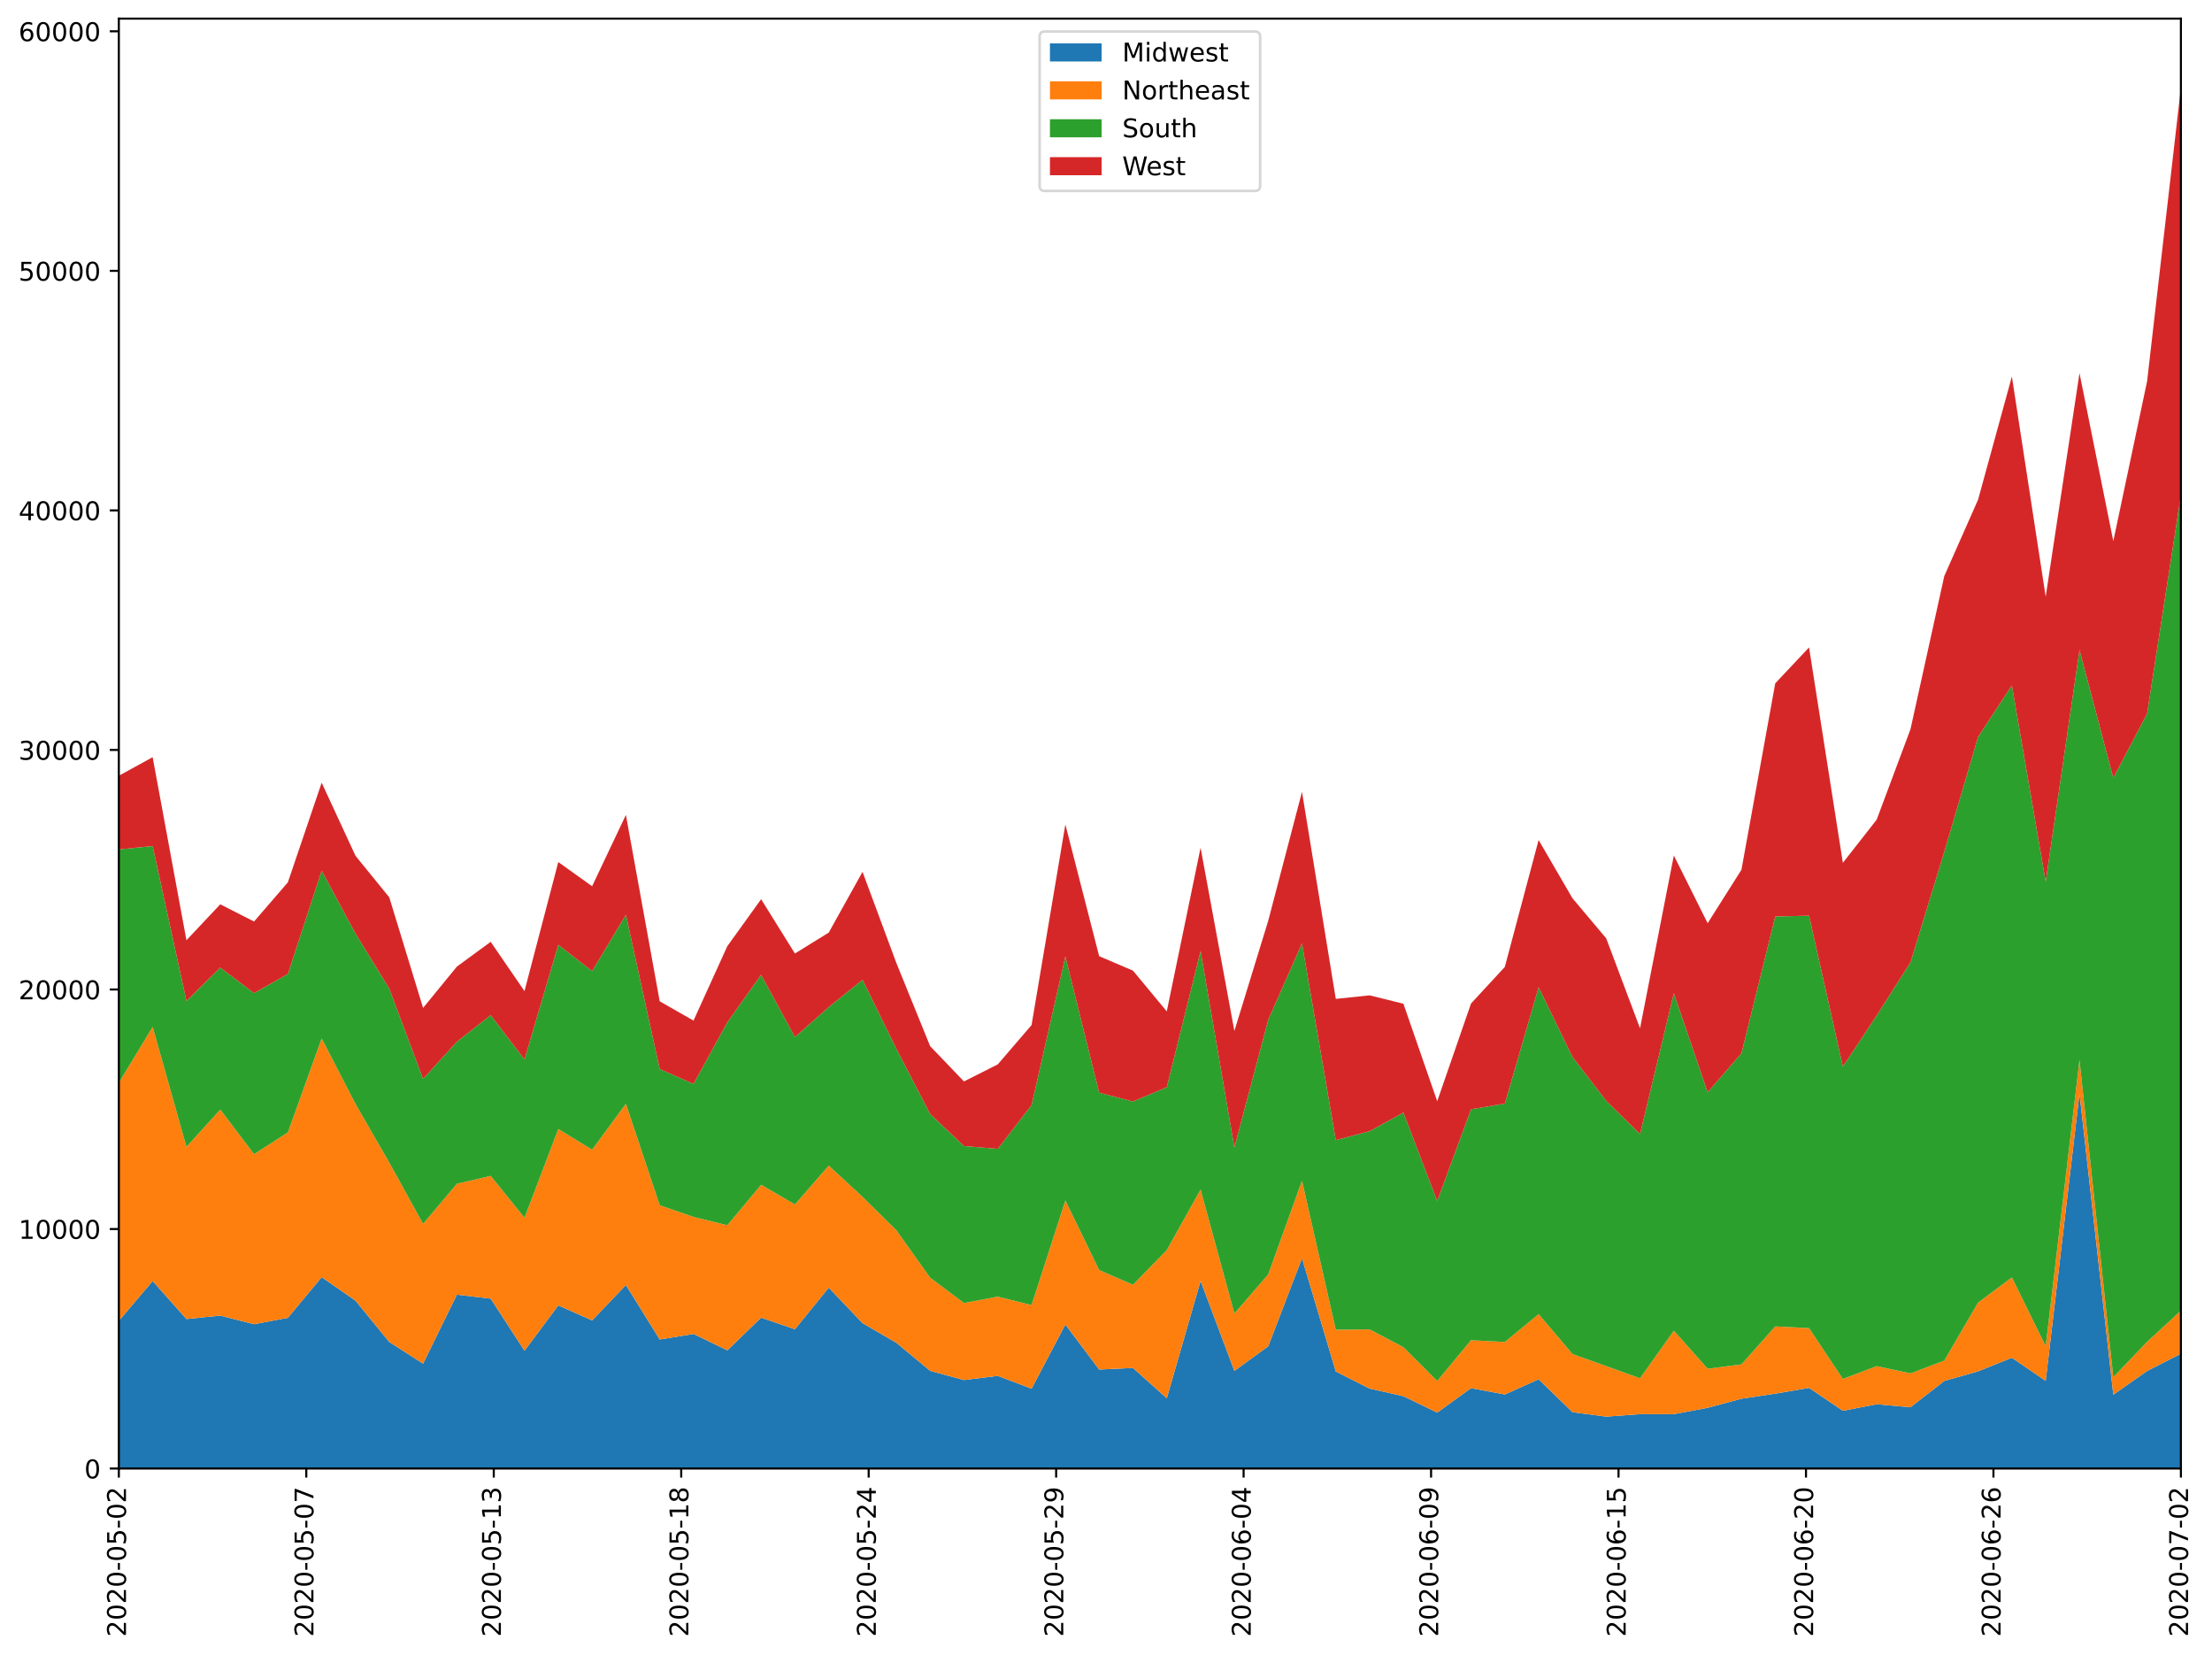 <?xml version="1.0" encoding="utf-8" standalone="no"?>
<!DOCTYPE svg PUBLIC "-//W3C//DTD SVG 1.1//EN"
  "http://www.w3.org/Graphics/SVG/1.1/DTD/svg11.dtd">
<!-- Created with matplotlib (https://matplotlib.org/) -->
<svg height="640.776pt" version="1.1" viewBox="0 0 856.462 640.776" width="856.462pt" xmlns="http://www.w3.org/2000/svg" xmlns:xlink="http://www.w3.org/1999/xlink">
 <defs>
  <style type="text/css">
*{stroke-linecap:butt;stroke-linejoin:round;}
  </style>
 </defs>
 <g id="figure_1">
  <g id="patch_1">
   <path d="M 0 640.776 
L 856.462 640.776 
L 856.462 0 
L 0 0 
z
" style="fill:#ffffff;"/>
  </g>
  <g id="axes_1">
   <g id="patch_2">
    <path d="M 46.013 568.46 
L 844.423 568.46 
L 844.423 7.2 
L 46.013 7.2 
z
" style="fill:#ffffff;"/>
   </g>
   <g id="PolyCollection_1">
    <path clip-path="url(#p69c8bb317d)" d="M 46.013 511.289 
L 46.013 568.46 
L 59.101 568.46 
L 72.19 568.46 
L 85.279 568.46 
L 98.367 568.46 
L 111.456 568.46 
L 124.545 568.46 
L 137.633 568.46 
L 150.722 568.46 
L 163.811 568.46 
L 176.899 568.46 
L 189.988 568.46 
L 203.077 568.46 
L 216.165 568.46 
L 229.254 568.46 
L 242.343 568.46 
L 255.432 568.46 
L 268.52 568.46 
L 281.609 568.46 
L 294.698 568.46 
L 307.786 568.46 
L 320.875 568.46 
L 333.964 568.46 
L 347.052 568.46 
L 360.141 568.46 
L 373.23 568.46 
L 386.318 568.46 
L 399.407 568.46 
L 412.496 568.46 
L 425.584 568.46 
L 438.673 568.46 
L 451.762 568.46 
L 464.851 568.46 
L 477.939 568.46 
L 491.028 568.46 
L 504.117 568.46 
L 517.205 568.46 
L 530.294 568.46 
L 543.383 568.46 
L 556.471 568.46 
L 569.56 568.46 
L 582.649 568.46 
L 595.737 568.46 
L 608.826 568.46 
L 621.915 568.46 
L 635.003 568.46 
L 648.092 568.46 
L 661.181 568.46 
L 674.27 568.46 
L 687.358 568.46 
L 700.447 568.46 
L 713.536 568.46 
L 726.624 568.46 
L 739.713 568.46 
L 752.802 568.46 
L 765.89 568.46 
L 778.979 568.46 
L 792.068 568.46 
L 805.156 568.46 
L 818.245 568.46 
L 831.334 568.46 
L 844.423 568.46 
L 844.423 524.01 
L 844.423 524.01 
L 831.334 530.697 
L 818.245 539.878 
L 805.156 423.313 
L 792.068 534.538 
L 778.979 525.567 
L 765.89 530.829 
L 752.802 534.551 
L 739.713 544.735 
L 726.624 543.572 
L 713.536 546.106 
L 700.447 537.231 
L 687.358 539.474 
L 674.27 541.429 
L 661.181 544.942 
L 648.092 547.41 
L 635.003 547.4 
L 621.915 548.365 
L 608.826 546.634 
L 595.737 533.908 
L 582.649 539.779 
L 569.56 537.335 
L 556.471 546.805 
L 543.383 540.449 
L 530.294 537.505 
L 517.205 530.888 
L 504.117 487.064 
L 491.028 521.147 
L 477.939 530.658 
L 464.851 495.843 
L 451.762 541.261 
L 438.673 529.51 
L 425.584 530.141 
L 412.496 512.695 
L 399.407 537.552 
L 386.318 532.576 
L 373.23 534.206 
L 360.141 530.635 
L 347.052 519.778 
L 333.964 512.18 
L 320.875 498.446 
L 307.786 514.544 
L 294.698 510.043 
L 281.609 522.698 
L 268.52 516.354 
L 255.432 518.499 
L 242.343 497.414 
L 229.254 511.114 
L 216.165 505.312 
L 203.077 522.856 
L 189.988 502.688 
L 176.899 501.151 
L 163.811 527.851 
L 150.722 519.472 
L 137.633 503.47 
L 124.545 494.371 
L 111.456 510.113 
L 98.367 512.587 
L 85.279 509.255 
L 72.19 510.583 
L 59.101 495.884 
L 46.013 511.289 
z
" style="fill:#1f77b4;"/>
   </g>
   <g id="PolyCollection_2">
    <path clip-path="url(#p69c8bb317d)" d="M 46.013 419.152 
L 46.013 511.289 
L 59.101 495.884 
L 72.19 510.583 
L 85.279 509.255 
L 98.367 512.587 
L 111.456 510.113 
L 124.545 494.371 
L 137.633 503.47 
L 150.722 519.472 
L 163.811 527.851 
L 176.899 501.151 
L 189.988 502.688 
L 203.077 522.856 
L 216.165 505.312 
L 229.254 511.114 
L 242.343 497.414 
L 255.432 518.499 
L 268.52 516.354 
L 281.609 522.698 
L 294.698 510.043 
L 307.786 514.544 
L 320.875 498.446 
L 333.964 512.18 
L 347.052 519.778 
L 360.141 530.635 
L 373.23 534.206 
L 386.318 532.576 
L 399.407 537.552 
L 412.496 512.695 
L 425.584 530.141 
L 438.673 529.51 
L 451.762 541.261 
L 464.851 495.843 
L 477.939 530.658 
L 491.028 521.147 
L 504.117 487.064 
L 517.205 530.888 
L 530.294 537.505 
L 543.383 540.449 
L 556.471 546.805 
L 569.56 537.335 
L 582.649 539.779 
L 595.737 533.908 
L 608.826 546.634 
L 621.915 548.365 
L 635.003 547.4 
L 648.092 547.41 
L 661.181 544.942 
L 674.27 541.429 
L 687.358 539.474 
L 700.447 537.231 
L 713.536 546.106 
L 726.624 543.572 
L 739.713 544.735 
L 752.802 534.551 
L 765.89 530.829 
L 778.979 525.567 
L 792.068 534.538 
L 805.156 423.313 
L 818.245 539.878 
L 831.334 530.697 
L 844.423 524.01 
L 844.423 507.335 
L 844.423 507.335 
L 831.334 519.391 
L 818.245 533.091 
L 805.156 410.295 
L 792.068 521.089 
L 778.979 494.471 
L 765.89 504.217 
L 752.802 526.674 
L 739.713 531.615 
L 726.624 528.819 
L 713.536 533.768 
L 700.447 514.11 
L 687.358 513.43 
L 674.27 528.128 
L 661.181 529.825 
L 648.092 515.084 
L 635.003 533.524 
L 621.915 528.81 
L 608.826 524.108 
L 595.737 508.684 
L 582.649 519.47 
L 569.56 518.78 
L 556.471 534.555 
L 543.383 521.488 
L 530.294 514.597 
L 517.205 514.732 
L 504.117 457.043 
L 491.028 493.295 
L 477.939 508.435 
L 464.851 460.473 
L 451.762 483.882 
L 438.673 497.317 
L 425.584 491.621 
L 412.496 464.685 
L 399.407 505.174 
L 386.318 501.919 
L 373.23 504.383 
L 360.141 494.591 
L 347.052 476.217 
L 333.964 463.288 
L 320.875 451.203 
L 307.786 466.241 
L 294.698 458.619 
L 281.609 474.282 
L 268.52 471.053 
L 255.432 466.544 
L 242.343 427.256 
L 229.254 445.037 
L 216.165 437.031 
L 203.077 471.382 
L 189.988 455.171 
L 176.899 458.223 
L 163.811 473.752 
L 150.722 450.029 
L 137.633 427.308 
L 124.545 401.963 
L 111.456 438.348 
L 98.367 446.758 
L 85.279 429.505 
L 72.19 443.936 
L 59.101 397.486 
L 46.013 419.152 
z
" style="fill:#ff7f0e;"/>
   </g>
   <g id="PolyCollection_3">
    <path clip-path="url(#p69c8bb317d)" d="M 46.013 328.804 
L 46.013 419.152 
L 59.101 397.486 
L 72.19 443.936 
L 85.279 429.505 
L 98.367 446.758 
L 111.456 438.348 
L 124.545 401.963 
L 137.633 427.308 
L 150.722 450.029 
L 163.811 473.752 
L 176.899 458.223 
L 189.988 455.171 
L 203.077 471.382 
L 216.165 437.031 
L 229.254 445.037 
L 242.343 427.256 
L 255.432 466.544 
L 268.52 471.053 
L 281.609 474.282 
L 294.698 458.619 
L 307.786 466.241 
L 320.875 451.203 
L 333.964 463.288 
L 347.052 476.217 
L 360.141 494.591 
L 373.23 504.383 
L 386.318 501.919 
L 399.407 505.174 
L 412.496 464.685 
L 425.584 491.621 
L 438.673 497.317 
L 451.762 483.882 
L 464.851 460.473 
L 477.939 508.435 
L 491.028 493.295 
L 504.117 457.043 
L 517.205 514.732 
L 530.294 514.597 
L 543.383 521.488 
L 556.471 534.555 
L 569.56 518.78 
L 582.649 519.47 
L 595.737 508.684 
L 608.826 524.108 
L 621.915 528.81 
L 635.003 533.524 
L 648.092 515.084 
L 661.181 529.825 
L 674.27 528.128 
L 687.358 513.43 
L 700.447 514.11 
L 713.536 533.768 
L 726.624 528.819 
L 739.713 531.615 
L 752.802 526.674 
L 765.89 504.217 
L 778.979 494.471 
L 792.068 521.089 
L 805.156 410.295 
L 818.245 533.091 
L 831.334 519.391 
L 844.423 507.335 
L 844.423 191.659 
L 844.423 191.659 
L 831.334 276.249 
L 818.245 301.134 
L 805.156 251.592 
L 792.068 341.275 
L 778.979 265.299 
L 765.89 285.241 
L 752.802 329.714 
L 739.713 372.517 
L 726.624 393.102 
L 713.536 412.845 
L 700.447 354.447 
L 687.358 354.753 
L 674.27 407.711 
L 661.181 422.821 
L 648.092 384.484 
L 635.003 438.988 
L 621.915 426.118 
L 608.826 409.112 
L 595.737 382.154 
L 582.649 427.188 
L 569.56 429.385 
L 556.471 464.902 
L 543.383 430.675 
L 530.294 437.883 
L 517.205 441.317 
L 504.117 365.169 
L 491.028 394.781 
L 477.939 444.161 
L 464.851 368.142 
L 451.762 420.845 
L 438.673 426.374 
L 425.584 422.967 
L 412.496 370.262 
L 399.407 427.761 
L 386.318 444.709 
L 373.23 443.623 
L 360.141 431.205 
L 347.052 405.942 
L 333.964 379.264 
L 320.875 389.83 
L 307.786 401.429 
L 294.698 377.345 
L 281.609 395.717 
L 268.52 419.581 
L 255.432 413.808 
L 242.343 354.107 
L 229.254 375.892 
L 216.165 365.732 
L 203.077 410.111 
L 189.988 392.951 
L 176.899 403.237 
L 163.811 417.63 
L 150.722 382.685 
L 137.633 361.358 
L 124.545 337.032 
L 111.456 377.021 
L 98.367 384.423 
L 85.279 374.545 
L 72.19 387.48 
L 59.101 327.495 
L 46.013 328.804 
z
" style="fill:#2ca02c;"/>
   </g>
   <g id="PolyCollection_4">
    <path clip-path="url(#p69c8bb317d)" d="M 46.013 300.28 
L 46.013 328.804 
L 59.101 327.495 
L 72.19 387.48 
L 85.279 374.545 
L 98.367 384.423 
L 111.456 377.021 
L 124.545 337.032 
L 137.633 361.358 
L 150.722 382.685 
L 163.811 417.63 
L 176.899 403.237 
L 189.988 392.951 
L 203.077 410.111 
L 216.165 365.732 
L 229.254 375.892 
L 242.343 354.107 
L 255.432 413.808 
L 268.52 419.581 
L 281.609 395.717 
L 294.698 377.345 
L 307.786 401.429 
L 320.875 389.83 
L 333.964 379.264 
L 347.052 405.942 
L 360.141 431.205 
L 373.23 443.623 
L 386.318 444.709 
L 399.407 427.761 
L 412.496 370.262 
L 425.584 422.967 
L 438.673 426.374 
L 451.762 420.845 
L 464.851 368.142 
L 477.939 444.161 
L 491.028 394.781 
L 504.117 365.169 
L 517.205 441.317 
L 530.294 437.883 
L 543.383 430.675 
L 556.471 464.902 
L 569.56 429.385 
L 582.649 427.188 
L 595.737 382.154 
L 608.826 409.112 
L 621.915 426.118 
L 635.003 438.988 
L 648.092 384.484 
L 661.181 422.821 
L 674.27 407.711 
L 687.358 354.753 
L 700.447 354.447 
L 713.536 412.845 
L 726.624 393.102 
L 739.713 372.517 
L 752.802 329.714 
L 765.89 285.241 
L 778.979 265.299 
L 792.068 341.275 
L 805.156 251.592 
L 818.245 301.134 
L 831.334 276.249 
L 844.423 191.659 
L 844.423 33.927 
L 844.423 33.927 
L 831.334 147.586 
L 818.245 209.466 
L 805.156 144.43 
L 792.068 230.968 
L 778.979 145.737 
L 765.89 193.422 
L 752.802 222.995 
L 739.713 282.293 
L 726.624 317.288 
L 713.536 333.983 
L 700.447 250.603 
L 687.358 264.505 
L 674.27 336.677 
L 661.181 357.364 
L 648.092 331.145 
L 635.003 398.044 
L 621.915 363.234 
L 608.826 347.684 
L 595.737 325.154 
L 582.649 374.288 
L 569.56 388.454 
L 556.471 426.283 
L 543.383 388.528 
L 530.294 385.289 
L 517.205 386.662 
L 504.117 306.516 
L 491.028 356.467 
L 477.939 399.079 
L 464.851 328.144 
L 451.762 391.495 
L 438.673 375.722 
L 425.584 370.129 
L 412.496 319.148 
L 399.407 396.796 
L 386.318 412.016 
L 373.23 418.611 
L 360.141 404.955 
L 347.052 372.736 
L 333.964 337.473 
L 320.875 360.996 
L 307.786 369.096 
L 294.698 348.077 
L 281.609 366.254 
L 268.52 395.064 
L 255.432 387.592 
L 242.343 315.444 
L 229.254 343.054 
L 216.165 333.69 
L 203.077 383.642 
L 189.988 364.574 
L 176.899 374.167 
L 163.811 390.15 
L 150.722 347.355 
L 137.633 331.243 
L 124.545 302.971 
L 111.456 341.542 
L 98.367 356.699 
L 85.279 350.053 
L 72.19 363.957 
L 59.101 293.096 
L 46.013 300.28 
z
" style="fill:#d62728;"/>
   </g>
   <g id="matplotlib.axis_1">
    <g id="xtick_1">
     <g id="line2d_1">
      <defs>
       <path d="M 0 0 
L 0 3.5 
" id="md967448b4c" style="stroke:#000000;stroke-width:0.8;"/>
      </defs>
      <g>
       <use style="stroke:#000000;stroke-width:0.8;" x="46.013" xlink:href="#md967448b4c" y="568.46"/>
      </g>
     </g>
     <g id="text_1">
      <!-- 2020-05-02 -->
      <defs>
       <path d="M 19.188 8.297 
L 53.609 8.297 
L 53.609 0 
L 7.328 0 
L 7.328 8.297 
Q 12.938 14.109 22.625 23.891 
Q 32.328 33.688 34.812 36.531 
Q 39.547 41.844 41.422 45.531 
Q 43.312 49.219 43.312 52.781 
Q 43.312 58.594 39.234 62.25 
Q 35.156 65.922 28.609 65.922 
Q 23.969 65.922 18.812 64.312 
Q 13.672 62.703 7.812 59.422 
L 7.812 69.391 
Q 13.766 71.781 18.938 73 
Q 24.125 74.219 28.422 74.219 
Q 39.75 74.219 46.484 68.547 
Q 53.219 62.891 53.219 53.422 
Q 53.219 48.922 51.531 44.891 
Q 49.859 40.875 45.406 35.406 
Q 44.188 33.984 37.641 27.219 
Q 31.109 20.453 19.188 8.297 
z
" id="DejaVuSans-50"/>
       <path d="M 31.781 66.406 
Q 24.172 66.406 20.328 58.906 
Q 16.5 51.422 16.5 36.375 
Q 16.5 21.391 20.328 13.891 
Q 24.172 6.391 31.781 6.391 
Q 39.453 6.391 43.281 13.891 
Q 47.125 21.391 47.125 36.375 
Q 47.125 51.422 43.281 58.906 
Q 39.453 66.406 31.781 66.406 
z
M 31.781 74.219 
Q 44.047 74.219 50.516 64.516 
Q 56.984 54.828 56.984 36.375 
Q 56.984 17.969 50.516 8.266 
Q 44.047 -1.422 31.781 -1.422 
Q 19.531 -1.422 13.062 8.266 
Q 6.594 17.969 6.594 36.375 
Q 6.594 54.828 13.062 64.516 
Q 19.531 74.219 31.781 74.219 
z
" id="DejaVuSans-48"/>
       <path d="M 4.891 31.391 
L 31.203 31.391 
L 31.203 23.391 
L 4.891 23.391 
z
" id="DejaVuSans-45"/>
       <path d="M 10.797 72.906 
L 49.516 72.906 
L 49.516 64.594 
L 19.828 64.594 
L 19.828 46.734 
Q 21.969 47.469 24.109 47.828 
Q 26.266 48.188 28.422 48.188 
Q 40.625 48.188 47.75 41.5 
Q 54.891 34.812 54.891 23.391 
Q 54.891 11.625 47.562 5.094 
Q 40.234 -1.422 26.906 -1.422 
Q 22.312 -1.422 17.547 -0.641 
Q 12.797 0.141 7.719 1.703 
L 7.719 11.625 
Q 12.109 9.234 16.797 8.062 
Q 21.484 6.891 26.703 6.891 
Q 35.156 6.891 40.078 11.328 
Q 45.016 15.766 45.016 23.391 
Q 45.016 31 40.078 35.438 
Q 35.156 39.891 26.703 39.891 
Q 22.75 39.891 18.812 39.016 
Q 14.891 38.141 10.797 36.281 
z
" id="DejaVuSans-53"/>
      </defs>
      <g transform="translate(48.772 633.576)rotate(-90)scale(0.1 -0.1)">
       <use xlink:href="#DejaVuSans-50"/>
       <use x="63.623" xlink:href="#DejaVuSans-48"/>
       <use x="127.246" xlink:href="#DejaVuSans-50"/>
       <use x="190.869" xlink:href="#DejaVuSans-48"/>
       <use x="254.492" xlink:href="#DejaVuSans-45"/>
       <use x="290.576" xlink:href="#DejaVuSans-48"/>
       <use x="354.199" xlink:href="#DejaVuSans-53"/>
       <use x="417.822" xlink:href="#DejaVuSans-45"/>
       <use x="453.906" xlink:href="#DejaVuSans-48"/>
       <use x="517.529" xlink:href="#DejaVuSans-50"/>
      </g>
     </g>
    </g>
    <g id="xtick_2">
     <g id="line2d_2">
      <g>
       <use style="stroke:#000000;stroke-width:0.8;" x="118.595" xlink:href="#md967448b4c" y="568.46"/>
      </g>
     </g>
     <g id="text_2">
      <!-- 2020-05-07 -->
      <defs>
       <path d="M 8.203 72.906 
L 55.078 72.906 
L 55.078 68.703 
L 28.609 0 
L 18.312 0 
L 43.219 64.594 
L 8.203 64.594 
z
" id="DejaVuSans-55"/>
      </defs>
      <g transform="translate(121.355 633.576)rotate(-90)scale(0.1 -0.1)">
       <use xlink:href="#DejaVuSans-50"/>
       <use x="63.623" xlink:href="#DejaVuSans-48"/>
       <use x="127.246" xlink:href="#DejaVuSans-50"/>
       <use x="190.869" xlink:href="#DejaVuSans-48"/>
       <use x="254.492" xlink:href="#DejaVuSans-45"/>
       <use x="290.576" xlink:href="#DejaVuSans-48"/>
       <use x="354.199" xlink:href="#DejaVuSans-53"/>
       <use x="417.822" xlink:href="#DejaVuSans-45"/>
       <use x="453.906" xlink:href="#DejaVuSans-48"/>
       <use x="517.529" xlink:href="#DejaVuSans-55"/>
      </g>
     </g>
    </g>
    <g id="xtick_3">
     <g id="line2d_3">
      <g>
       <use style="stroke:#000000;stroke-width:0.8;" x="191.178" xlink:href="#md967448b4c" y="568.46"/>
      </g>
     </g>
     <g id="text_3">
      <!-- 2020-05-13 -->
      <defs>
       <path d="M 12.406 8.297 
L 28.516 8.297 
L 28.516 63.922 
L 10.984 60.406 
L 10.984 69.391 
L 28.422 72.906 
L 38.281 72.906 
L 38.281 8.297 
L 54.391 8.297 
L 54.391 0 
L 12.406 0 
z
" id="DejaVuSans-49"/>
       <path d="M 40.578 39.312 
Q 47.656 37.797 51.625 33 
Q 55.609 28.219 55.609 21.188 
Q 55.609 10.406 48.188 4.484 
Q 40.766 -1.422 27.094 -1.422 
Q 22.516 -1.422 17.656 -0.516 
Q 12.797 0.391 7.625 2.203 
L 7.625 11.719 
Q 11.719 9.328 16.594 8.109 
Q 21.484 6.891 26.812 6.891 
Q 36.078 6.891 40.938 10.547 
Q 45.797 14.203 45.797 21.188 
Q 45.797 27.641 41.281 31.266 
Q 36.766 34.906 28.719 34.906 
L 20.219 34.906 
L 20.219 43.016 
L 29.109 43.016 
Q 36.375 43.016 40.234 45.922 
Q 44.094 48.828 44.094 54.297 
Q 44.094 59.906 40.109 62.906 
Q 36.141 65.922 28.719 65.922 
Q 24.656 65.922 20.016 65.031 
Q 15.375 64.156 9.812 62.312 
L 9.812 71.094 
Q 15.438 72.656 20.344 73.438 
Q 25.25 74.219 29.594 74.219 
Q 40.828 74.219 47.359 69.109 
Q 53.906 64.016 53.906 55.328 
Q 53.906 49.266 50.438 45.094 
Q 46.969 40.922 40.578 39.312 
z
" id="DejaVuSans-51"/>
      </defs>
      <g transform="translate(193.937 633.576)rotate(-90)scale(0.1 -0.1)">
       <use xlink:href="#DejaVuSans-50"/>
       <use x="63.623" xlink:href="#DejaVuSans-48"/>
       <use x="127.246" xlink:href="#DejaVuSans-50"/>
       <use x="190.869" xlink:href="#DejaVuSans-48"/>
       <use x="254.492" xlink:href="#DejaVuSans-45"/>
       <use x="290.576" xlink:href="#DejaVuSans-48"/>
       <use x="354.199" xlink:href="#DejaVuSans-53"/>
       <use x="417.822" xlink:href="#DejaVuSans-45"/>
       <use x="453.906" xlink:href="#DejaVuSans-49"/>
       <use x="517.529" xlink:href="#DejaVuSans-51"/>
      </g>
     </g>
    </g>
    <g id="xtick_4">
     <g id="line2d_4">
      <g>
       <use style="stroke:#000000;stroke-width:0.8;" x="263.761" xlink:href="#md967448b4c" y="568.46"/>
      </g>
     </g>
     <g id="text_4">
      <!-- 2020-05-18 -->
      <defs>
       <path d="M 31.781 34.625 
Q 24.75 34.625 20.719 30.859 
Q 16.703 27.094 16.703 20.516 
Q 16.703 13.922 20.719 10.156 
Q 24.75 6.391 31.781 6.391 
Q 38.812 6.391 42.859 10.172 
Q 46.922 13.969 46.922 20.516 
Q 46.922 27.094 42.891 30.859 
Q 38.875 34.625 31.781 34.625 
z
M 21.922 38.812 
Q 15.578 40.375 12.031 44.719 
Q 8.5 49.078 8.5 55.328 
Q 8.5 64.062 14.719 69.141 
Q 20.953 74.219 31.781 74.219 
Q 42.672 74.219 48.875 69.141 
Q 55.078 64.062 55.078 55.328 
Q 55.078 49.078 51.531 44.719 
Q 48 40.375 41.703 38.812 
Q 48.828 37.156 52.797 32.312 
Q 56.781 27.484 56.781 20.516 
Q 56.781 9.906 50.312 4.234 
Q 43.844 -1.422 31.781 -1.422 
Q 19.734 -1.422 13.25 4.234 
Q 6.781 9.906 6.781 20.516 
Q 6.781 27.484 10.781 32.312 
Q 14.797 37.156 21.922 38.812 
z
M 18.312 54.391 
Q 18.312 48.734 21.844 45.562 
Q 25.391 42.391 31.781 42.391 
Q 38.141 42.391 41.719 45.562 
Q 45.312 48.734 45.312 54.391 
Q 45.312 60.062 41.719 63.234 
Q 38.141 66.406 31.781 66.406 
Q 25.391 66.406 21.844 63.234 
Q 18.312 60.062 18.312 54.391 
z
" id="DejaVuSans-56"/>
      </defs>
      <g transform="translate(266.52 633.576)rotate(-90)scale(0.1 -0.1)">
       <use xlink:href="#DejaVuSans-50"/>
       <use x="63.623" xlink:href="#DejaVuSans-48"/>
       <use x="127.246" xlink:href="#DejaVuSans-50"/>
       <use x="190.869" xlink:href="#DejaVuSans-48"/>
       <use x="254.492" xlink:href="#DejaVuSans-45"/>
       <use x="290.576" xlink:href="#DejaVuSans-48"/>
       <use x="354.199" xlink:href="#DejaVuSans-53"/>
       <use x="417.822" xlink:href="#DejaVuSans-45"/>
       <use x="453.906" xlink:href="#DejaVuSans-49"/>
       <use x="517.529" xlink:href="#DejaVuSans-56"/>
      </g>
     </g>
    </g>
    <g id="xtick_5">
     <g id="line2d_5">
      <g>
       <use style="stroke:#000000;stroke-width:0.8;" x="336.343" xlink:href="#md967448b4c" y="568.46"/>
      </g>
     </g>
     <g id="text_5">
      <!-- 2020-05-24 -->
      <defs>
       <path d="M 37.797 64.312 
L 12.891 25.391 
L 37.797 25.391 
z
M 35.203 72.906 
L 47.609 72.906 
L 47.609 25.391 
L 58.016 25.391 
L 58.016 17.188 
L 47.609 17.188 
L 47.609 0 
L 37.797 0 
L 37.797 17.188 
L 4.891 17.188 
L 4.891 26.703 
z
" id="DejaVuSans-52"/>
      </defs>
      <g transform="translate(339.103 633.576)rotate(-90)scale(0.1 -0.1)">
       <use xlink:href="#DejaVuSans-50"/>
       <use x="63.623" xlink:href="#DejaVuSans-48"/>
       <use x="127.246" xlink:href="#DejaVuSans-50"/>
       <use x="190.869" xlink:href="#DejaVuSans-48"/>
       <use x="254.492" xlink:href="#DejaVuSans-45"/>
       <use x="290.576" xlink:href="#DejaVuSans-48"/>
       <use x="354.199" xlink:href="#DejaVuSans-53"/>
       <use x="417.822" xlink:href="#DejaVuSans-45"/>
       <use x="453.906" xlink:href="#DejaVuSans-50"/>
       <use x="517.529" xlink:href="#DejaVuSans-52"/>
      </g>
     </g>
    </g>
    <g id="xtick_6">
     <g id="line2d_6">
      <g>
       <use style="stroke:#000000;stroke-width:0.8;" x="408.926" xlink:href="#md967448b4c" y="568.46"/>
      </g>
     </g>
     <g id="text_6">
      <!-- 2020-05-29 -->
      <defs>
       <path d="M 10.984 1.516 
L 10.984 10.5 
Q 14.703 8.734 18.5 7.812 
Q 22.312 6.891 25.984 6.891 
Q 35.75 6.891 40.891 13.453 
Q 46.047 20.016 46.781 33.406 
Q 43.953 29.203 39.594 26.953 
Q 35.25 24.703 29.984 24.703 
Q 19.047 24.703 12.672 31.312 
Q 6.297 37.938 6.297 49.422 
Q 6.297 60.641 12.938 67.422 
Q 19.578 74.219 30.609 74.219 
Q 43.266 74.219 49.922 64.516 
Q 56.594 54.828 56.594 36.375 
Q 56.594 19.141 48.406 8.859 
Q 40.234 -1.422 26.422 -1.422 
Q 22.703 -1.422 18.891 -0.688 
Q 15.094 0.047 10.984 1.516 
z
M 30.609 32.422 
Q 37.25 32.422 41.125 36.953 
Q 45.016 41.5 45.016 49.422 
Q 45.016 57.281 41.125 61.844 
Q 37.25 66.406 30.609 66.406 
Q 23.969 66.406 20.094 61.844 
Q 16.219 57.281 16.219 49.422 
Q 16.219 41.5 20.094 36.953 
Q 23.969 32.422 30.609 32.422 
z
" id="DejaVuSans-57"/>
      </defs>
      <g transform="translate(411.686 633.576)rotate(-90)scale(0.1 -0.1)">
       <use xlink:href="#DejaVuSans-50"/>
       <use x="63.623" xlink:href="#DejaVuSans-48"/>
       <use x="127.246" xlink:href="#DejaVuSans-50"/>
       <use x="190.869" xlink:href="#DejaVuSans-48"/>
       <use x="254.492" xlink:href="#DejaVuSans-45"/>
       <use x="290.576" xlink:href="#DejaVuSans-48"/>
       <use x="354.199" xlink:href="#DejaVuSans-53"/>
       <use x="417.822" xlink:href="#DejaVuSans-45"/>
       <use x="453.906" xlink:href="#DejaVuSans-50"/>
       <use x="517.529" xlink:href="#DejaVuSans-57"/>
      </g>
     </g>
    </g>
    <g id="xtick_7">
     <g id="line2d_7">
      <g>
       <use style="stroke:#000000;stroke-width:0.8;" x="481.509" xlink:href="#md967448b4c" y="568.46"/>
      </g>
     </g>
     <g id="text_7">
      <!-- 2020-06-04 -->
      <defs>
       <path d="M 33.016 40.375 
Q 26.375 40.375 22.484 35.828 
Q 18.609 31.297 18.609 23.391 
Q 18.609 15.531 22.484 10.953 
Q 26.375 6.391 33.016 6.391 
Q 39.656 6.391 43.531 10.953 
Q 47.406 15.531 47.406 23.391 
Q 47.406 31.297 43.531 35.828 
Q 39.656 40.375 33.016 40.375 
z
M 52.594 71.297 
L 52.594 62.312 
Q 48.875 64.062 45.094 64.984 
Q 41.312 65.922 37.594 65.922 
Q 27.828 65.922 22.672 59.328 
Q 17.531 52.734 16.797 39.406 
Q 19.672 43.656 24.016 45.922 
Q 28.375 48.188 33.594 48.188 
Q 44.578 48.188 50.953 41.516 
Q 57.328 34.859 57.328 23.391 
Q 57.328 12.156 50.688 5.359 
Q 44.047 -1.422 33.016 -1.422 
Q 20.359 -1.422 13.672 8.266 
Q 6.984 17.969 6.984 36.375 
Q 6.984 53.656 15.188 63.938 
Q 23.391 74.219 37.203 74.219 
Q 40.922 74.219 44.703 73.484 
Q 48.484 72.75 52.594 71.297 
z
" id="DejaVuSans-54"/>
      </defs>
      <g transform="translate(484.268 633.576)rotate(-90)scale(0.1 -0.1)">
       <use xlink:href="#DejaVuSans-50"/>
       <use x="63.623" xlink:href="#DejaVuSans-48"/>
       <use x="127.246" xlink:href="#DejaVuSans-50"/>
       <use x="190.869" xlink:href="#DejaVuSans-48"/>
       <use x="254.492" xlink:href="#DejaVuSans-45"/>
       <use x="290.576" xlink:href="#DejaVuSans-48"/>
       <use x="354.199" xlink:href="#DejaVuSans-54"/>
       <use x="417.822" xlink:href="#DejaVuSans-45"/>
       <use x="453.906" xlink:href="#DejaVuSans-48"/>
       <use x="517.529" xlink:href="#DejaVuSans-52"/>
      </g>
     </g>
    </g>
    <g id="xtick_8">
     <g id="line2d_8">
      <g>
       <use style="stroke:#000000;stroke-width:0.8;" x="554.092" xlink:href="#md967448b4c" y="568.46"/>
      </g>
     </g>
     <g id="text_8">
      <!-- 2020-06-09 -->
      <g transform="translate(556.851 633.576)rotate(-90)scale(0.1 -0.1)">
       <use xlink:href="#DejaVuSans-50"/>
       <use x="63.623" xlink:href="#DejaVuSans-48"/>
       <use x="127.246" xlink:href="#DejaVuSans-50"/>
       <use x="190.869" xlink:href="#DejaVuSans-48"/>
       <use x="254.492" xlink:href="#DejaVuSans-45"/>
       <use x="290.576" xlink:href="#DejaVuSans-48"/>
       <use x="354.199" xlink:href="#DejaVuSans-54"/>
       <use x="417.822" xlink:href="#DejaVuSans-45"/>
       <use x="453.906" xlink:href="#DejaVuSans-48"/>
       <use x="517.529" xlink:href="#DejaVuSans-57"/>
      </g>
     </g>
    </g>
    <g id="xtick_9">
     <g id="line2d_9">
      <g>
       <use style="stroke:#000000;stroke-width:0.8;" x="626.674" xlink:href="#md967448b4c" y="568.46"/>
      </g>
     </g>
     <g id="text_9">
      <!-- 2020-06-15 -->
      <g transform="translate(629.434 633.576)rotate(-90)scale(0.1 -0.1)">
       <use xlink:href="#DejaVuSans-50"/>
       <use x="63.623" xlink:href="#DejaVuSans-48"/>
       <use x="127.246" xlink:href="#DejaVuSans-50"/>
       <use x="190.869" xlink:href="#DejaVuSans-48"/>
       <use x="254.492" xlink:href="#DejaVuSans-45"/>
       <use x="290.576" xlink:href="#DejaVuSans-48"/>
       <use x="354.199" xlink:href="#DejaVuSans-54"/>
       <use x="417.822" xlink:href="#DejaVuSans-45"/>
       <use x="453.906" xlink:href="#DejaVuSans-49"/>
       <use x="517.529" xlink:href="#DejaVuSans-53"/>
      </g>
     </g>
    </g>
    <g id="xtick_10">
     <g id="line2d_10">
      <g>
       <use style="stroke:#000000;stroke-width:0.8;" x="699.257" xlink:href="#md967448b4c" y="568.46"/>
      </g>
     </g>
     <g id="text_10">
      <!-- 2020-06-20 -->
      <g transform="translate(702.016 633.576)rotate(-90)scale(0.1 -0.1)">
       <use xlink:href="#DejaVuSans-50"/>
       <use x="63.623" xlink:href="#DejaVuSans-48"/>
       <use x="127.246" xlink:href="#DejaVuSans-50"/>
       <use x="190.869" xlink:href="#DejaVuSans-48"/>
       <use x="254.492" xlink:href="#DejaVuSans-45"/>
       <use x="290.576" xlink:href="#DejaVuSans-48"/>
       <use x="354.199" xlink:href="#DejaVuSans-54"/>
       <use x="417.822" xlink:href="#DejaVuSans-45"/>
       <use x="453.906" xlink:href="#DejaVuSans-50"/>
       <use x="517.529" xlink:href="#DejaVuSans-48"/>
      </g>
     </g>
    </g>
    <g id="xtick_11">
     <g id="line2d_11">
      <g>
       <use style="stroke:#000000;stroke-width:0.8;" x="771.84" xlink:href="#md967448b4c" y="568.46"/>
      </g>
     </g>
     <g id="text_11">
      <!-- 2020-06-26 -->
      <g transform="translate(774.599 633.576)rotate(-90)scale(0.1 -0.1)">
       <use xlink:href="#DejaVuSans-50"/>
       <use x="63.623" xlink:href="#DejaVuSans-48"/>
       <use x="127.246" xlink:href="#DejaVuSans-50"/>
       <use x="190.869" xlink:href="#DejaVuSans-48"/>
       <use x="254.492" xlink:href="#DejaVuSans-45"/>
       <use x="290.576" xlink:href="#DejaVuSans-48"/>
       <use x="354.199" xlink:href="#DejaVuSans-54"/>
       <use x="417.822" xlink:href="#DejaVuSans-45"/>
       <use x="453.906" xlink:href="#DejaVuSans-50"/>
       <use x="517.529" xlink:href="#DejaVuSans-54"/>
      </g>
     </g>
    </g>
    <g id="xtick_12">
     <g id="line2d_12">
      <g>
       <use style="stroke:#000000;stroke-width:0.8;" x="844.423" xlink:href="#md967448b4c" y="568.46"/>
      </g>
     </g>
     <g id="text_12">
      <!-- 2020-07-02 -->
      <g transform="translate(847.182 633.576)rotate(-90)scale(0.1 -0.1)">
       <use xlink:href="#DejaVuSans-50"/>
       <use x="63.623" xlink:href="#DejaVuSans-48"/>
       <use x="127.246" xlink:href="#DejaVuSans-50"/>
       <use x="190.869" xlink:href="#DejaVuSans-48"/>
       <use x="254.492" xlink:href="#DejaVuSans-45"/>
       <use x="290.576" xlink:href="#DejaVuSans-48"/>
       <use x="354.199" xlink:href="#DejaVuSans-55"/>
       <use x="417.822" xlink:href="#DejaVuSans-45"/>
       <use x="453.906" xlink:href="#DejaVuSans-48"/>
       <use x="517.529" xlink:href="#DejaVuSans-50"/>
      </g>
     </g>
    </g>
   </g>
   <g id="matplotlib.axis_2">
    <g id="ytick_1">
     <g id="line2d_13">
      <defs>
       <path d="M 0 0 
L -3.5 0 
" id="mfbc32f58ee" style="stroke:#000000;stroke-width:0.8;"/>
      </defs>
      <g>
       <use style="stroke:#000000;stroke-width:0.8;" x="46.013" xlink:href="#mfbc32f58ee" y="568.46"/>
      </g>
     </g>
     <g id="text_13">
      <!-- 0 -->
      <g transform="translate(32.65 572.259)scale(0.1 -0.1)">
       <use xlink:href="#DejaVuSans-48"/>
      </g>
     </g>
    </g>
    <g id="ytick_2">
     <g id="line2d_14">
      <g>
       <use style="stroke:#000000;stroke-width:0.8;" x="46.013" xlink:href="#mfbc32f58ee" y="475.738"/>
      </g>
     </g>
     <g id="text_14">
      <!-- 10000 -->
      <g transform="translate(7.2 479.537)scale(0.1 -0.1)">
       <use xlink:href="#DejaVuSans-49"/>
       <use x="63.623" xlink:href="#DejaVuSans-48"/>
       <use x="127.246" xlink:href="#DejaVuSans-48"/>
       <use x="190.869" xlink:href="#DejaVuSans-48"/>
       <use x="254.492" xlink:href="#DejaVuSans-48"/>
      </g>
     </g>
    </g>
    <g id="ytick_3">
     <g id="line2d_15">
      <g>
       <use style="stroke:#000000;stroke-width:0.8;" x="46.013" xlink:href="#mfbc32f58ee" y="383.016"/>
      </g>
     </g>
     <g id="text_15">
      <!-- 20000 -->
      <g transform="translate(7.2 386.815)scale(0.1 -0.1)">
       <use xlink:href="#DejaVuSans-50"/>
       <use x="63.623" xlink:href="#DejaVuSans-48"/>
       <use x="127.246" xlink:href="#DejaVuSans-48"/>
       <use x="190.869" xlink:href="#DejaVuSans-48"/>
       <use x="254.492" xlink:href="#DejaVuSans-48"/>
      </g>
     </g>
    </g>
    <g id="ytick_4">
     <g id="line2d_16">
      <g>
       <use style="stroke:#000000;stroke-width:0.8;" x="46.013" xlink:href="#mfbc32f58ee" y="290.294"/>
      </g>
     </g>
     <g id="text_16">
      <!-- 30000 -->
      <g transform="translate(7.2 294.093)scale(0.1 -0.1)">
       <use xlink:href="#DejaVuSans-51"/>
       <use x="63.623" xlink:href="#DejaVuSans-48"/>
       <use x="127.246" xlink:href="#DejaVuSans-48"/>
       <use x="190.869" xlink:href="#DejaVuSans-48"/>
       <use x="254.492" xlink:href="#DejaVuSans-48"/>
      </g>
     </g>
    </g>
    <g id="ytick_5">
     <g id="line2d_17">
      <g>
       <use style="stroke:#000000;stroke-width:0.8;" x="46.013" xlink:href="#mfbc32f58ee" y="197.572"/>
      </g>
     </g>
     <g id="text_17">
      <!-- 40000 -->
      <g transform="translate(7.2 201.371)scale(0.1 -0.1)">
       <use xlink:href="#DejaVuSans-52"/>
       <use x="63.623" xlink:href="#DejaVuSans-48"/>
       <use x="127.246" xlink:href="#DejaVuSans-48"/>
       <use x="190.869" xlink:href="#DejaVuSans-48"/>
       <use x="254.492" xlink:href="#DejaVuSans-48"/>
      </g>
     </g>
    </g>
    <g id="ytick_6">
     <g id="line2d_18">
      <g>
       <use style="stroke:#000000;stroke-width:0.8;" x="46.013" xlink:href="#mfbc32f58ee" y="104.85"/>
      </g>
     </g>
     <g id="text_18">
      <!-- 50000 -->
      <g transform="translate(7.2 108.649)scale(0.1 -0.1)">
       <use xlink:href="#DejaVuSans-53"/>
       <use x="63.623" xlink:href="#DejaVuSans-48"/>
       <use x="127.246" xlink:href="#DejaVuSans-48"/>
       <use x="190.869" xlink:href="#DejaVuSans-48"/>
       <use x="254.492" xlink:href="#DejaVuSans-48"/>
      </g>
     </g>
    </g>
    <g id="ytick_7">
     <g id="line2d_19">
      <g>
       <use style="stroke:#000000;stroke-width:0.8;" x="46.013" xlink:href="#mfbc32f58ee" y="12.127"/>
      </g>
     </g>
     <g id="text_19">
      <!-- 60000 -->
      <g transform="translate(7.2 15.927)scale(0.1 -0.1)">
       <use xlink:href="#DejaVuSans-54"/>
       <use x="63.623" xlink:href="#DejaVuSans-48"/>
       <use x="127.246" xlink:href="#DejaVuSans-48"/>
       <use x="190.869" xlink:href="#DejaVuSans-48"/>
       <use x="254.492" xlink:href="#DejaVuSans-48"/>
      </g>
     </g>
    </g>
   </g>
   <g id="patch_3">
    <path d="M 46.013 568.46 
L 46.013 7.2 
" style="fill:none;stroke:#000000;stroke-linecap:square;stroke-linejoin:miter;stroke-width:0.8;"/>
   </g>
   <g id="patch_4">
    <path d="M 844.423 568.46 
L 844.423 7.2 
" style="fill:none;stroke:#000000;stroke-linecap:square;stroke-linejoin:miter;stroke-width:0.8;"/>
   </g>
   <g id="patch_5">
    <path d="M 46.013 568.46 
L 844.423 568.46 
" style="fill:none;stroke:#000000;stroke-linecap:square;stroke-linejoin:miter;stroke-width:0.8;"/>
   </g>
   <g id="patch_6">
    <path d="M 46.013 7.2 
L 844.423 7.2 
" style="fill:none;stroke:#000000;stroke-linecap:square;stroke-linejoin:miter;stroke-width:0.8;"/>
   </g>
   <g id="legend_1">
    <g id="patch_7">
     <path d="M 404.528 73.912 
L 485.907 73.912 
Q 487.907 73.912 487.907 71.912 
L 487.907 14.2 
Q 487.907 12.2 485.907 12.2 
L 404.528 12.2 
Q 402.528 12.2 402.528 14.2 
L 402.528 71.912 
Q 402.528 73.912 404.528 73.912 
z
" style="fill:#ffffff;opacity:0.8;stroke:#cccccc;stroke-linejoin:miter;"/>
    </g>
    <g id="patch_8">
     <path d="M 406.528 23.798 
L 426.528 23.798 
L 426.528 16.798 
L 406.528 16.798 
z
" style="fill:#1f77b4;"/>
    </g>
    <g id="text_20">
     <!-- Midwest -->
     <defs>
      <path d="M 9.812 72.906 
L 24.516 72.906 
L 43.109 23.297 
L 61.812 72.906 
L 76.516 72.906 
L 76.516 0 
L 66.891 0 
L 66.891 64.016 
L 48.094 14.016 
L 38.188 14.016 
L 19.391 64.016 
L 19.391 0 
L 9.812 0 
z
" id="DejaVuSans-77"/>
      <path d="M 9.422 54.688 
L 18.406 54.688 
L 18.406 0 
L 9.422 0 
z
M 9.422 75.984 
L 18.406 75.984 
L 18.406 64.594 
L 9.422 64.594 
z
" id="DejaVuSans-105"/>
      <path d="M 45.406 46.391 
L 45.406 75.984 
L 54.391 75.984 
L 54.391 0 
L 45.406 0 
L 45.406 8.203 
Q 42.578 3.328 38.25 0.953 
Q 33.938 -1.422 27.875 -1.422 
Q 17.969 -1.422 11.734 6.484 
Q 5.516 14.406 5.516 27.297 
Q 5.516 40.188 11.734 48.094 
Q 17.969 56 27.875 56 
Q 33.938 56 38.25 53.625 
Q 42.578 51.266 45.406 46.391 
z
M 14.797 27.297 
Q 14.797 17.391 18.875 11.75 
Q 22.953 6.109 30.078 6.109 
Q 37.203 6.109 41.297 11.75 
Q 45.406 17.391 45.406 27.297 
Q 45.406 37.203 41.297 42.844 
Q 37.203 48.484 30.078 48.484 
Q 22.953 48.484 18.875 42.844 
Q 14.797 37.203 14.797 27.297 
z
" id="DejaVuSans-100"/>
      <path d="M 4.203 54.688 
L 13.188 54.688 
L 24.422 12.016 
L 35.594 54.688 
L 46.188 54.688 
L 57.422 12.016 
L 68.609 54.688 
L 77.594 54.688 
L 63.281 0 
L 52.688 0 
L 40.922 44.828 
L 29.109 0 
L 18.5 0 
z
" id="DejaVuSans-119"/>
      <path d="M 56.203 29.594 
L 56.203 25.203 
L 14.891 25.203 
Q 15.484 15.922 20.484 11.062 
Q 25.484 6.203 34.422 6.203 
Q 39.594 6.203 44.453 7.469 
Q 49.312 8.734 54.109 11.281 
L 54.109 2.781 
Q 49.266 0.734 44.188 -0.344 
Q 39.109 -1.422 33.891 -1.422 
Q 20.797 -1.422 13.156 6.188 
Q 5.516 13.812 5.516 26.812 
Q 5.516 40.234 12.766 48.109 
Q 20.016 56 32.328 56 
Q 43.359 56 49.781 48.891 
Q 56.203 41.797 56.203 29.594 
z
M 47.219 32.234 
Q 47.125 39.594 43.094 43.984 
Q 39.062 48.391 32.422 48.391 
Q 24.906 48.391 20.391 44.141 
Q 15.875 39.891 15.188 32.172 
z
" id="DejaVuSans-101"/>
      <path d="M 44.281 53.078 
L 44.281 44.578 
Q 40.484 46.531 36.375 47.5 
Q 32.281 48.484 27.875 48.484 
Q 21.188 48.484 17.844 46.438 
Q 14.5 44.391 14.5 40.281 
Q 14.5 37.156 16.891 35.375 
Q 19.281 33.594 26.516 31.984 
L 29.594 31.297 
Q 39.156 29.25 43.188 25.516 
Q 47.219 21.781 47.219 15.094 
Q 47.219 7.469 41.188 3.016 
Q 35.156 -1.422 24.609 -1.422 
Q 20.219 -1.422 15.453 -0.562 
Q 10.688 0.297 5.422 2 
L 5.422 11.281 
Q 10.406 8.688 15.234 7.391 
Q 20.062 6.109 24.812 6.109 
Q 31.156 6.109 34.562 8.281 
Q 37.984 10.453 37.984 14.406 
Q 37.984 18.062 35.516 20.016 
Q 33.062 21.969 24.703 23.781 
L 21.578 24.516 
Q 13.234 26.266 9.516 29.906 
Q 5.812 33.547 5.812 39.891 
Q 5.812 47.609 11.281 51.797 
Q 16.75 56 26.812 56 
Q 31.781 56 36.172 55.266 
Q 40.578 54.547 44.281 53.078 
z
" id="DejaVuSans-115"/>
      <path d="M 18.312 70.219 
L 18.312 54.688 
L 36.812 54.688 
L 36.812 47.703 
L 18.312 47.703 
L 18.312 18.016 
Q 18.312 11.328 20.141 9.422 
Q 21.969 7.516 27.594 7.516 
L 36.812 7.516 
L 36.812 0 
L 27.594 0 
Q 17.188 0 13.234 3.875 
Q 9.281 7.766 9.281 18.016 
L 9.281 47.703 
L 2.688 47.703 
L 2.688 54.688 
L 9.281 54.688 
L 9.281 70.219 
z
" id="DejaVuSans-116"/>
     </defs>
     <g transform="translate(434.528 23.798)scale(0.1 -0.1)">
      <use xlink:href="#DejaVuSans-77"/>
      <use x="86.279" xlink:href="#DejaVuSans-105"/>
      <use x="114.062" xlink:href="#DejaVuSans-100"/>
      <use x="177.539" xlink:href="#DejaVuSans-119"/>
      <use x="259.326" xlink:href="#DejaVuSans-101"/>
      <use x="320.85" xlink:href="#DejaVuSans-115"/>
      <use x="372.949" xlink:href="#DejaVuSans-116"/>
     </g>
    </g>
    <g id="patch_9">
     <path d="M 406.528 38.477 
L 426.528 38.477 
L 426.528 31.477 
L 406.528 31.477 
z
" style="fill:#ff7f0e;"/>
    </g>
    <g id="text_21">
     <!-- Northeast -->
     <defs>
      <path d="M 9.812 72.906 
L 23.094 72.906 
L 55.422 11.922 
L 55.422 72.906 
L 64.984 72.906 
L 64.984 0 
L 51.703 0 
L 19.391 60.984 
L 19.391 0 
L 9.812 0 
z
" id="DejaVuSans-78"/>
      <path d="M 30.609 48.391 
Q 23.391 48.391 19.188 42.75 
Q 14.984 37.109 14.984 27.297 
Q 14.984 17.484 19.156 11.844 
Q 23.344 6.203 30.609 6.203 
Q 37.797 6.203 41.984 11.859 
Q 46.188 17.531 46.188 27.297 
Q 46.188 37.016 41.984 42.703 
Q 37.797 48.391 30.609 48.391 
z
M 30.609 56 
Q 42.328 56 49.016 48.375 
Q 55.719 40.766 55.719 27.297 
Q 55.719 13.875 49.016 6.219 
Q 42.328 -1.422 30.609 -1.422 
Q 18.844 -1.422 12.172 6.219 
Q 5.516 13.875 5.516 27.297 
Q 5.516 40.766 12.172 48.375 
Q 18.844 56 30.609 56 
z
" id="DejaVuSans-111"/>
      <path d="M 41.109 46.297 
Q 39.594 47.172 37.812 47.578 
Q 36.031 48 33.891 48 
Q 26.266 48 22.188 43.047 
Q 18.109 38.094 18.109 28.812 
L 18.109 0 
L 9.078 0 
L 9.078 54.688 
L 18.109 54.688 
L 18.109 46.188 
Q 20.953 51.172 25.484 53.578 
Q 30.031 56 36.531 56 
Q 37.453 56 38.578 55.875 
Q 39.703 55.766 41.062 55.516 
z
" id="DejaVuSans-114"/>
      <path d="M 54.891 33.016 
L 54.891 0 
L 45.906 0 
L 45.906 32.719 
Q 45.906 40.484 42.875 44.328 
Q 39.844 48.188 33.797 48.188 
Q 26.516 48.188 22.312 43.547 
Q 18.109 38.922 18.109 30.906 
L 18.109 0 
L 9.078 0 
L 9.078 75.984 
L 18.109 75.984 
L 18.109 46.188 
Q 21.344 51.125 25.703 53.562 
Q 30.078 56 35.797 56 
Q 45.219 56 50.047 50.172 
Q 54.891 44.344 54.891 33.016 
z
" id="DejaVuSans-104"/>
      <path d="M 34.281 27.484 
Q 23.391 27.484 19.188 25 
Q 14.984 22.516 14.984 16.5 
Q 14.984 11.719 18.141 8.906 
Q 21.297 6.109 26.703 6.109 
Q 34.188 6.109 38.703 11.406 
Q 43.219 16.703 43.219 25.484 
L 43.219 27.484 
z
M 52.203 31.203 
L 52.203 0 
L 43.219 0 
L 43.219 8.297 
Q 40.141 3.328 35.547 0.953 
Q 30.953 -1.422 24.312 -1.422 
Q 15.922 -1.422 10.953 3.297 
Q 6 8.016 6 15.922 
Q 6 25.141 12.172 29.828 
Q 18.359 34.516 30.609 34.516 
L 43.219 34.516 
L 43.219 35.406 
Q 43.219 41.609 39.141 45 
Q 35.062 48.391 27.688 48.391 
Q 23 48.391 18.547 47.266 
Q 14.109 46.141 10.016 43.891 
L 10.016 52.203 
Q 14.938 54.109 19.578 55.047 
Q 24.219 56 28.609 56 
Q 40.484 56 46.344 49.844 
Q 52.203 43.703 52.203 31.203 
z
" id="DejaVuSans-97"/>
     </defs>
     <g transform="translate(434.528 38.477)scale(0.1 -0.1)">
      <use xlink:href="#DejaVuSans-78"/>
      <use x="74.805" xlink:href="#DejaVuSans-111"/>
      <use x="135.986" xlink:href="#DejaVuSans-114"/>
      <use x="177.1" xlink:href="#DejaVuSans-116"/>
      <use x="216.309" xlink:href="#DejaVuSans-104"/>
      <use x="279.688" xlink:href="#DejaVuSans-101"/>
      <use x="341.211" xlink:href="#DejaVuSans-97"/>
      <use x="402.49" xlink:href="#DejaVuSans-115"/>
      <use x="454.59" xlink:href="#DejaVuSans-116"/>
     </g>
    </g>
    <g id="patch_10">
     <path d="M 406.528 53.155 
L 426.528 53.155 
L 426.528 46.155 
L 406.528 46.155 
z
" style="fill:#2ca02c;"/>
    </g>
    <g id="text_22">
     <!-- South -->
     <defs>
      <path d="M 53.516 70.516 
L 53.516 60.891 
Q 47.906 63.578 42.922 64.891 
Q 37.938 66.219 33.297 66.219 
Q 25.25 66.219 20.875 63.094 
Q 16.5 59.969 16.5 54.203 
Q 16.5 49.359 19.406 46.891 
Q 22.312 44.438 30.422 42.922 
L 36.375 41.703 
Q 47.406 39.594 52.656 34.297 
Q 57.906 29 57.906 20.125 
Q 57.906 9.516 50.797 4.047 
Q 43.703 -1.422 29.984 -1.422 
Q 24.812 -1.422 18.969 -0.25 
Q 13.141 0.922 6.891 3.219 
L 6.891 13.375 
Q 12.891 10.016 18.656 8.297 
Q 24.422 6.594 29.984 6.594 
Q 38.422 6.594 43.016 9.906 
Q 47.609 13.234 47.609 19.391 
Q 47.609 24.75 44.312 27.781 
Q 41.016 30.812 33.5 32.328 
L 27.484 33.5 
Q 16.453 35.688 11.516 40.375 
Q 6.594 45.062 6.594 53.422 
Q 6.594 63.094 13.406 68.656 
Q 20.219 74.219 32.172 74.219 
Q 37.312 74.219 42.625 73.281 
Q 47.953 72.359 53.516 70.516 
z
" id="DejaVuSans-83"/>
      <path d="M 8.5 21.578 
L 8.5 54.688 
L 17.484 54.688 
L 17.484 21.922 
Q 17.484 14.156 20.5 10.266 
Q 23.531 6.391 29.594 6.391 
Q 36.859 6.391 41.078 11.031 
Q 45.312 15.672 45.312 23.688 
L 45.312 54.688 
L 54.297 54.688 
L 54.297 0 
L 45.312 0 
L 45.312 8.406 
Q 42.047 3.422 37.719 1 
Q 33.406 -1.422 27.688 -1.422 
Q 18.266 -1.422 13.375 4.438 
Q 8.5 10.297 8.5 21.578 
z
M 31.109 56 
z
" id="DejaVuSans-117"/>
     </defs>
     <g transform="translate(434.528 53.155)scale(0.1 -0.1)">
      <use xlink:href="#DejaVuSans-83"/>
      <use x="63.477" xlink:href="#DejaVuSans-111"/>
      <use x="124.658" xlink:href="#DejaVuSans-117"/>
      <use x="188.037" xlink:href="#DejaVuSans-116"/>
      <use x="227.246" xlink:href="#DejaVuSans-104"/>
     </g>
    </g>
    <g id="patch_11">
     <path d="M 406.528 67.833 
L 426.528 67.833 
L 426.528 60.833 
L 406.528 60.833 
z
" style="fill:#d62728;"/>
    </g>
    <g id="text_23">
     <!-- West -->
     <defs>
      <path d="M 3.328 72.906 
L 13.281 72.906 
L 28.609 11.281 
L 43.891 72.906 
L 54.984 72.906 
L 70.312 11.281 
L 85.594 72.906 
L 95.609 72.906 
L 77.297 0 
L 64.891 0 
L 49.516 63.281 
L 33.984 0 
L 21.578 0 
z
" id="DejaVuSans-87"/>
     </defs>
     <g transform="translate(434.528 67.833)scale(0.1 -0.1)">
      <use xlink:href="#DejaVuSans-87"/>
      <use x="93.002" xlink:href="#DejaVuSans-101"/>
      <use x="154.525" xlink:href="#DejaVuSans-115"/>
      <use x="206.625" xlink:href="#DejaVuSans-116"/>
     </g>
    </g>
   </g>
  </g>
 </g>
 <defs>
  <clipPath id="p69c8bb317d">
   <rect height="561.26" width="798.41" x="46.013" y="7.2"/>
  </clipPath>
 </defs>
</svg>
